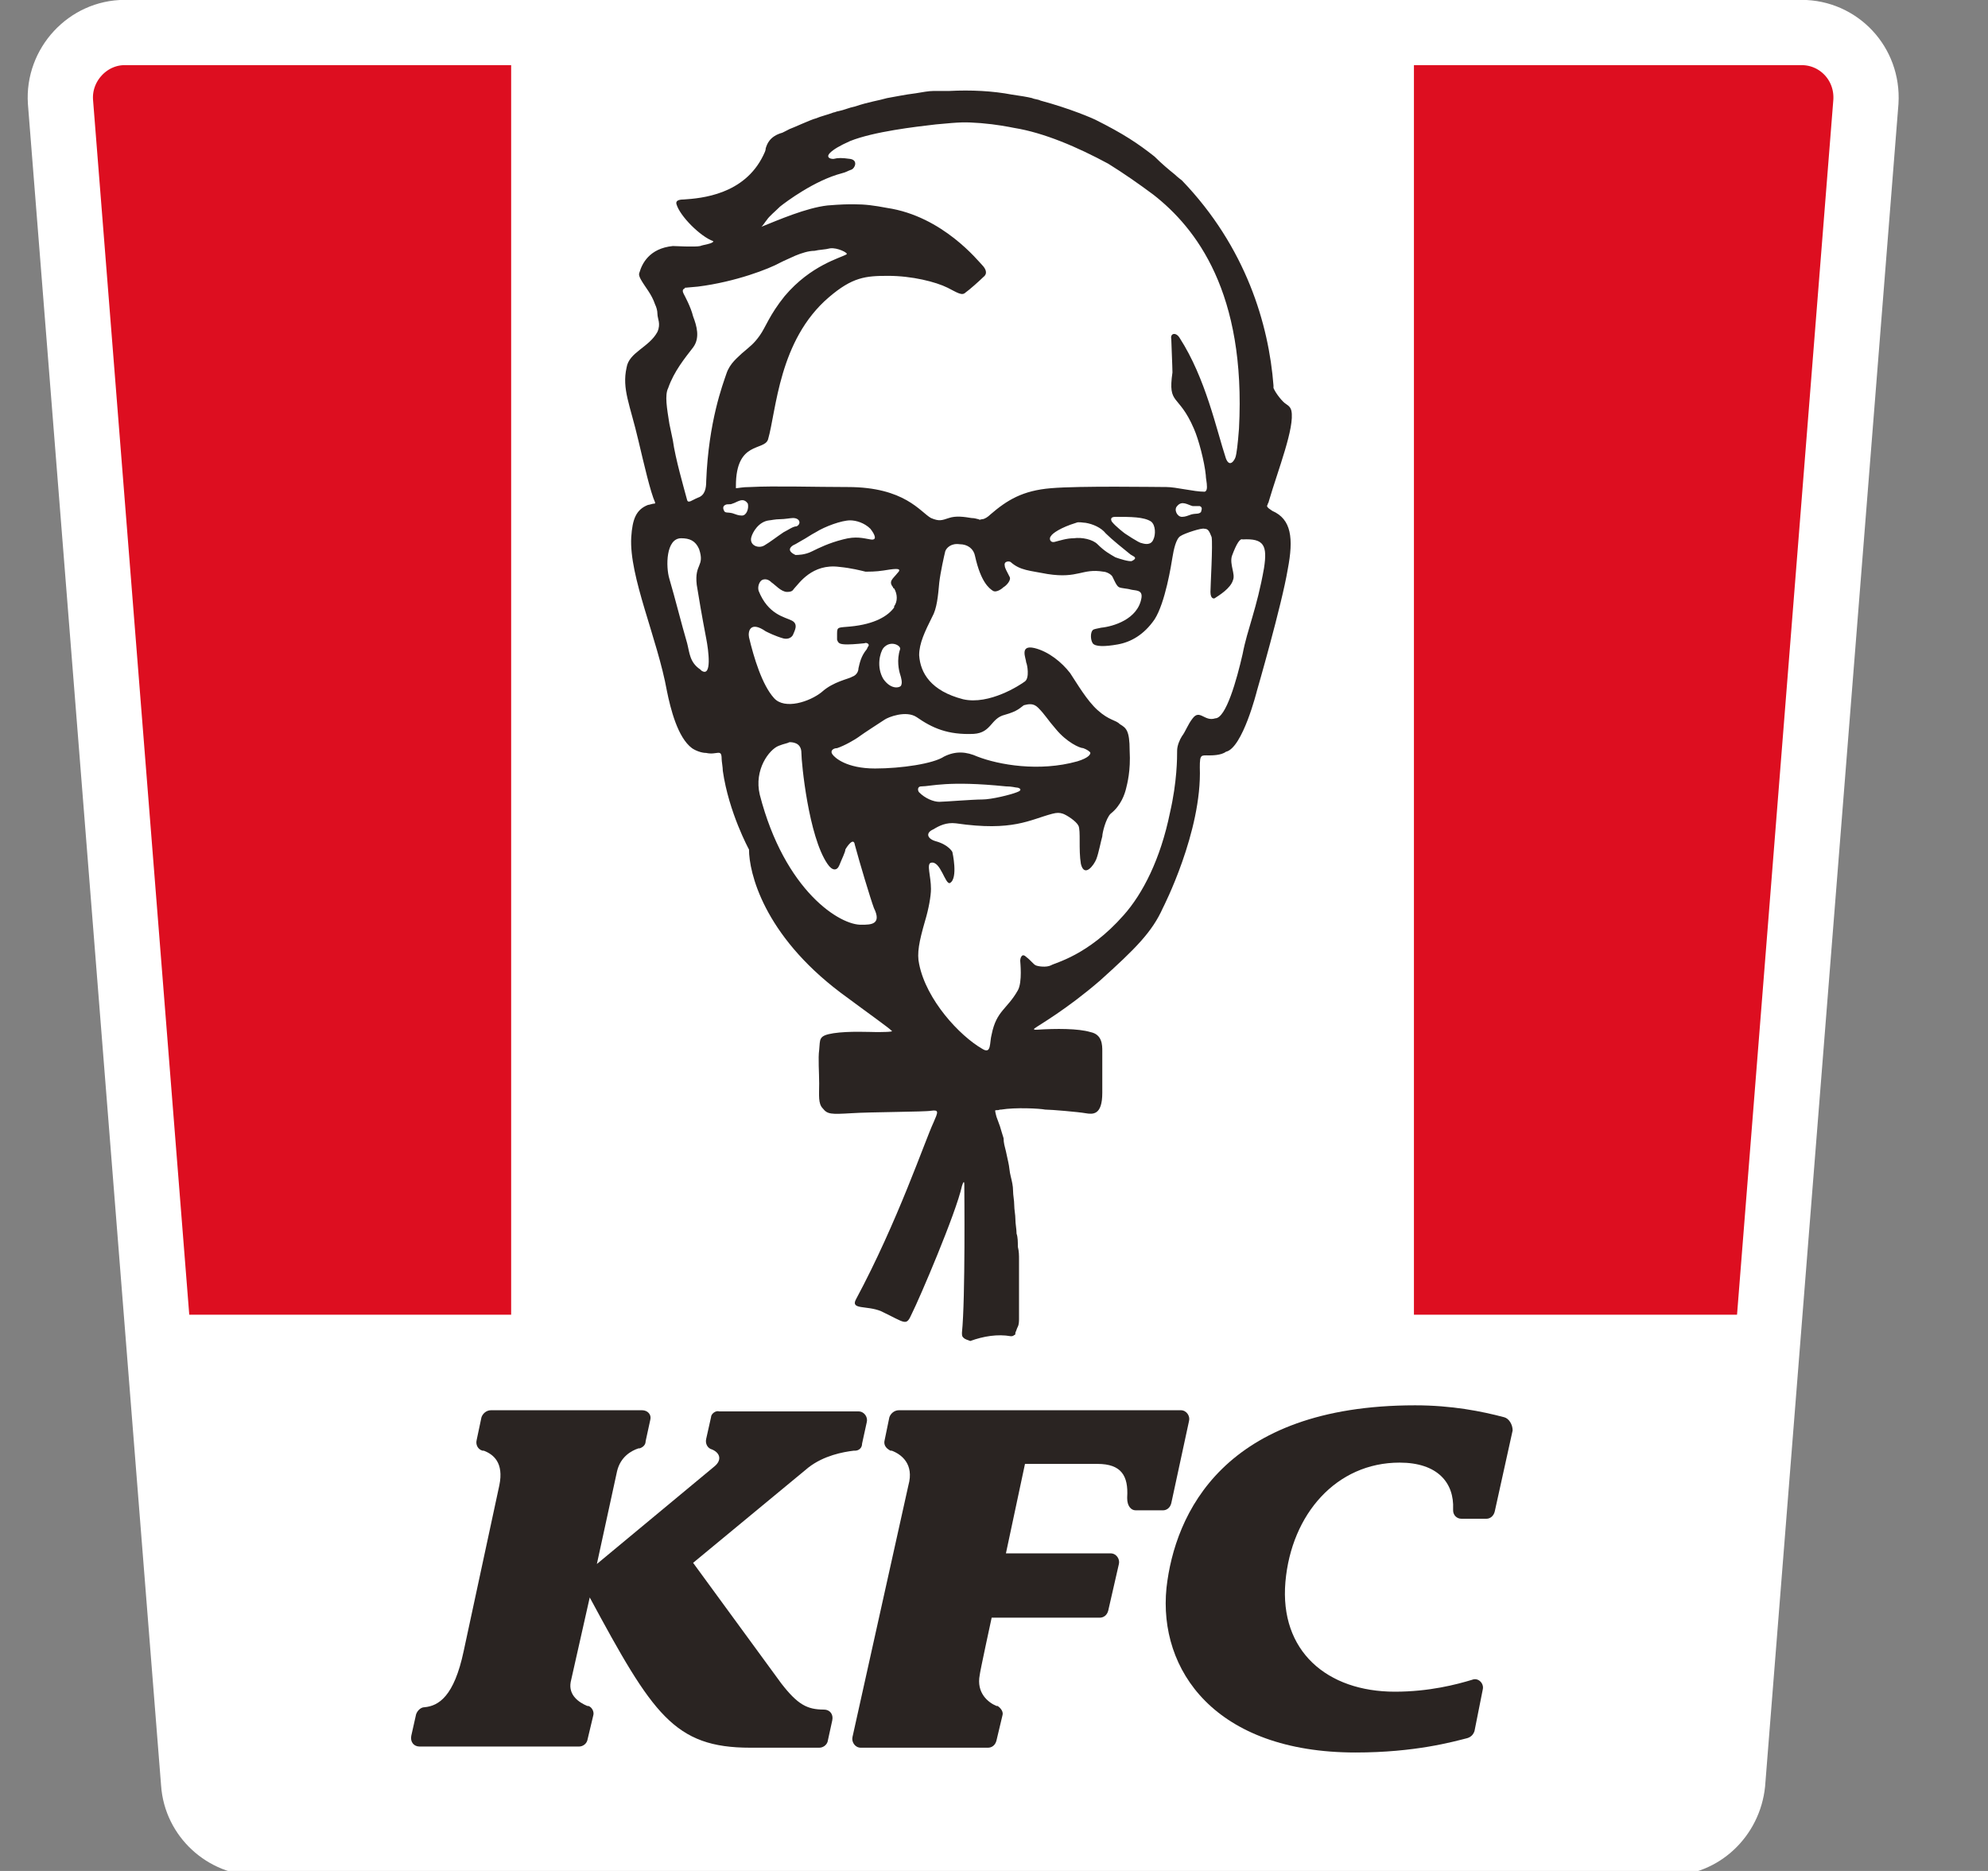 <svg width="17" height="16" viewBox="0 0 17 16" fill="none" xmlns="http://www.w3.org/2000/svg">
<rect x="0" y="0" width="17" height="16" fill="#808080" stroke="none"/>
<g clip-path="url(#clip0_781_616)">
<path d="M15.406 0.278H1.066C0.751 0.278 0.496 0.554 0.517 0.87L1.656 15.252C1.676 15.538 1.92 15.762 2.205 15.762H14.267C14.552 15.762 14.786 15.538 14.816 15.252L15.956 0.87C15.976 0.543 15.722 0.278 15.406 0.278Z" fill="white"/>
<path d="M4.371 0.38H0.517L1.229 11.243H4.371V0.38Z" fill="#DD0E20"/>
<path d="M15.874 0.39L12.091 0.288V11.243H15.132L15.874 0.39Z" fill="#DD0E20"/>
<path d="M10.809 4.858C10.748 5.205 10.667 5.378 10.626 5.593C10.575 5.817 10.483 6.143 10.392 6.143C10.3 6.174 10.26 6.062 10.199 6.143C10.158 6.194 10.138 6.256 10.107 6.296C10.087 6.327 10.066 6.378 10.066 6.419C10.066 6.48 10.066 6.684 10.005 6.949C9.924 7.347 9.772 7.643 9.609 7.826C9.304 8.173 9.019 8.234 8.988 8.255C8.948 8.275 8.877 8.265 8.856 8.255C8.836 8.245 8.816 8.214 8.775 8.183C8.734 8.143 8.724 8.204 8.724 8.214C8.724 8.224 8.744 8.398 8.704 8.469C8.612 8.632 8.521 8.642 8.48 8.846C8.46 8.918 8.48 9.02 8.399 8.969C8.205 8.857 7.921 8.551 7.86 8.245C7.839 8.153 7.86 8.051 7.91 7.877C7.941 7.775 7.961 7.663 7.961 7.602C7.961 7.49 7.921 7.388 7.961 7.378C8.043 7.357 8.083 7.571 8.124 7.551C8.195 7.51 8.144 7.286 8.144 7.286C8.144 7.286 8.114 7.225 8.002 7.194C7.931 7.174 7.91 7.123 7.982 7.092C8.032 7.061 8.093 7.031 8.175 7.041C8.663 7.112 8.805 7.01 8.999 6.959C9.039 6.949 9.06 6.949 9.09 6.959C9.121 6.97 9.202 7.021 9.222 7.061C9.243 7.102 9.222 7.265 9.243 7.388C9.273 7.51 9.355 7.398 9.375 7.347C9.395 7.296 9.416 7.184 9.426 7.153C9.426 7.123 9.456 7 9.497 6.959C9.588 6.888 9.619 6.786 9.629 6.745C9.639 6.704 9.67 6.592 9.66 6.419C9.66 6.245 9.629 6.225 9.578 6.194C9.538 6.154 9.487 6.164 9.385 6.072C9.294 5.99 9.212 5.848 9.151 5.756C9.08 5.664 8.968 5.572 8.846 5.542C8.714 5.511 8.775 5.633 8.775 5.664C8.785 5.684 8.805 5.797 8.765 5.827C8.724 5.858 8.46 6.031 8.236 5.98C7.961 5.909 7.87 5.756 7.86 5.603C7.86 5.501 7.91 5.399 7.971 5.276C8.012 5.205 8.022 5.093 8.032 4.981C8.043 4.889 8.073 4.756 8.083 4.715C8.093 4.685 8.134 4.644 8.205 4.654C8.277 4.654 8.327 4.695 8.338 4.756C8.388 4.981 8.46 5.032 8.49 5.052C8.521 5.072 8.571 5.032 8.582 5.021C8.602 5.011 8.653 4.96 8.632 4.93C8.612 4.889 8.592 4.858 8.592 4.838C8.582 4.797 8.632 4.797 8.643 4.807C8.724 4.879 8.805 4.879 8.958 4.909C9.222 4.95 9.253 4.858 9.436 4.889C9.456 4.889 9.507 4.909 9.517 4.94C9.527 4.96 9.548 5.011 9.568 5.021C9.588 5.032 9.639 5.032 9.67 5.042C9.711 5.052 9.772 5.042 9.761 5.113C9.731 5.297 9.517 5.358 9.416 5.368C9.375 5.378 9.355 5.378 9.344 5.389C9.324 5.409 9.324 5.47 9.344 5.501C9.365 5.531 9.446 5.531 9.558 5.511C9.67 5.491 9.782 5.429 9.873 5.297C9.965 5.154 10.016 4.828 10.026 4.766C10.036 4.705 10.056 4.603 10.097 4.583C10.127 4.562 10.28 4.511 10.3 4.522C10.331 4.522 10.341 4.542 10.361 4.593C10.372 4.654 10.351 5.011 10.351 5.062C10.351 5.123 10.382 5.123 10.392 5.113C10.422 5.093 10.524 5.032 10.544 4.96C10.565 4.909 10.514 4.828 10.534 4.756C10.575 4.644 10.605 4.603 10.626 4.613C10.809 4.603 10.839 4.664 10.809 4.858ZM8.693 6.776C8.643 6.796 8.48 6.837 8.399 6.837C8.317 6.837 8.073 6.857 8.032 6.857C7.982 6.857 7.91 6.827 7.86 6.776C7.849 6.766 7.839 6.725 7.88 6.725C7.961 6.725 8.104 6.674 8.602 6.725C8.653 6.725 8.683 6.735 8.693 6.735C8.714 6.735 8.755 6.755 8.693 6.776ZM7.483 6.572C7.239 6.572 7.137 6.48 7.117 6.449C7.097 6.419 7.127 6.398 7.158 6.398C7.219 6.378 7.31 6.327 7.351 6.296C7.392 6.266 7.504 6.194 7.565 6.154C7.595 6.133 7.748 6.072 7.839 6.133C7.971 6.225 8.104 6.286 8.327 6.276C8.48 6.266 8.47 6.143 8.592 6.113C8.704 6.082 8.724 6.052 8.755 6.031C8.795 6.021 8.836 6.011 8.877 6.052C8.938 6.113 8.958 6.154 9.029 6.235C9.121 6.347 9.233 6.398 9.263 6.398C9.294 6.409 9.324 6.429 9.324 6.439C9.324 6.449 9.314 6.48 9.212 6.511C8.887 6.602 8.541 6.541 8.358 6.47C8.266 6.429 8.175 6.419 8.073 6.47C7.982 6.531 7.707 6.572 7.483 6.572ZM7.371 7.908C7.188 7.918 6.71 7.622 6.497 6.796C6.446 6.582 6.578 6.409 6.659 6.378C6.71 6.358 6.731 6.358 6.751 6.347C6.771 6.347 6.853 6.347 6.853 6.439C6.853 6.521 6.914 7.153 7.076 7.388C7.117 7.449 7.158 7.449 7.178 7.398C7.198 7.347 7.229 7.286 7.229 7.265C7.239 7.245 7.3 7.153 7.31 7.225C7.351 7.378 7.443 7.684 7.473 7.765C7.544 7.908 7.443 7.908 7.371 7.908ZM6.405 5.45C6.395 5.399 6.415 5.307 6.548 5.399C6.568 5.409 6.629 5.44 6.7 5.46C6.741 5.47 6.771 5.45 6.781 5.429C6.792 5.399 6.832 5.338 6.771 5.307C6.71 5.276 6.568 5.256 6.487 5.052C6.476 5.011 6.497 4.97 6.517 4.96C6.537 4.95 6.568 4.95 6.598 4.981C6.629 5.001 6.68 5.062 6.731 5.062C6.781 5.062 6.781 5.042 6.792 5.032C6.832 4.991 6.944 4.817 7.178 4.848C7.28 4.858 7.361 4.879 7.402 4.889C7.422 4.889 7.493 4.889 7.554 4.879C7.626 4.868 7.727 4.848 7.676 4.899C7.636 4.95 7.595 4.97 7.636 5.021C7.636 5.021 7.636 5.032 7.646 5.032C7.676 5.083 7.676 5.144 7.646 5.185V5.195C7.595 5.266 7.483 5.338 7.27 5.358C7.168 5.368 7.158 5.358 7.158 5.419C7.158 5.44 7.158 5.45 7.158 5.47C7.168 5.501 7.178 5.511 7.249 5.511C7.3 5.511 7.392 5.501 7.392 5.501C7.412 5.491 7.443 5.511 7.422 5.531L7.412 5.552C7.361 5.613 7.351 5.674 7.341 5.715C7.341 5.746 7.32 5.776 7.29 5.786C7.259 5.807 7.127 5.827 7.026 5.919C6.924 6.001 6.71 6.072 6.619 5.97C6.517 5.858 6.446 5.623 6.405 5.45ZM6.344 4.409C6.314 4.409 6.293 4.399 6.263 4.389C6.222 4.379 6.202 4.389 6.192 4.369C6.181 4.348 6.181 4.328 6.202 4.318C6.222 4.307 6.242 4.318 6.263 4.307C6.303 4.297 6.354 4.246 6.395 4.307C6.405 4.348 6.385 4.409 6.344 4.409ZM5.988 5.725C5.897 5.664 5.897 5.582 5.876 5.501C5.825 5.327 5.775 5.123 5.724 4.95C5.693 4.848 5.693 4.603 5.825 4.603C5.897 4.603 5.947 4.624 5.978 4.695C6.029 4.848 5.937 4.817 5.958 5.001C5.978 5.123 5.998 5.246 6.039 5.46C6.059 5.562 6.09 5.797 5.998 5.735M5.714 3.318C5.764 3.175 5.856 3.063 5.927 2.971C5.988 2.889 5.958 2.787 5.927 2.706C5.907 2.624 5.856 2.532 5.846 2.512C5.836 2.492 5.836 2.481 5.846 2.471C5.846 2.471 5.856 2.471 5.856 2.461L5.968 2.451C6.293 2.41 6.578 2.298 6.67 2.247C6.71 2.226 6.761 2.206 6.802 2.186C6.853 2.165 6.914 2.145 6.965 2.145C7.005 2.135 7.056 2.135 7.097 2.124C7.158 2.114 7.259 2.165 7.239 2.175C7.188 2.206 6.934 2.267 6.71 2.532C6.578 2.696 6.548 2.798 6.497 2.869C6.446 2.941 6.415 2.961 6.344 3.022C6.314 3.053 6.242 3.104 6.212 3.195C6.181 3.287 6.059 3.604 6.039 4.114C6.039 4.175 6.029 4.236 5.968 4.256C5.917 4.277 5.886 4.307 5.876 4.277C5.846 4.165 5.775 3.92 5.754 3.767C5.744 3.716 5.734 3.675 5.724 3.624C5.703 3.491 5.683 3.379 5.714 3.318ZM6.7 4.552C6.639 4.593 6.588 4.634 6.537 4.664C6.487 4.695 6.405 4.664 6.425 4.593C6.436 4.552 6.487 4.46 6.578 4.45C6.588 4.45 6.629 4.44 6.67 4.44C6.71 4.44 6.761 4.43 6.781 4.43C6.842 4.43 6.853 4.481 6.812 4.501C6.781 4.501 6.741 4.532 6.7 4.552ZM6.781 4.664C6.802 4.654 6.802 4.654 6.853 4.624C6.893 4.603 6.934 4.573 6.975 4.552C7.056 4.501 7.198 4.45 7.27 4.45C7.32 4.45 7.392 4.471 7.443 4.522C7.483 4.573 7.504 4.624 7.443 4.613C7.382 4.603 7.32 4.583 7.209 4.613C7.087 4.644 7.005 4.685 6.944 4.715C6.883 4.746 6.822 4.746 6.802 4.746C6.781 4.736 6.72 4.705 6.781 4.664ZM7.697 5.766C7.707 5.797 7.717 5.837 7.707 5.858C7.707 5.878 7.626 5.909 7.554 5.807C7.493 5.705 7.524 5.582 7.554 5.542C7.615 5.47 7.707 5.521 7.697 5.552C7.666 5.644 7.687 5.735 7.697 5.766ZM9.68 4.797C9.66 4.807 9.568 4.777 9.538 4.766C9.487 4.736 9.446 4.715 9.385 4.654C9.344 4.613 9.253 4.593 9.182 4.603C9.121 4.603 9.06 4.624 9.019 4.634C8.978 4.644 8.968 4.603 8.988 4.583C8.999 4.562 9.07 4.511 9.202 4.471C9.222 4.46 9.263 4.471 9.283 4.471C9.344 4.481 9.416 4.511 9.456 4.562C9.507 4.613 9.609 4.695 9.66 4.736C9.68 4.756 9.741 4.766 9.68 4.797ZM9.619 4.562C9.619 4.562 9.538 4.501 9.507 4.46C9.497 4.44 9.497 4.42 9.538 4.42C9.67 4.42 9.782 4.42 9.843 4.46C9.883 4.491 9.883 4.573 9.863 4.613C9.843 4.664 9.792 4.654 9.761 4.644C9.741 4.644 9.619 4.562 9.619 4.562ZM10.27 4.379C10.25 4.399 10.229 4.389 10.189 4.399C10.158 4.409 10.138 4.42 10.107 4.42C10.066 4.42 10.036 4.358 10.066 4.328C10.107 4.277 10.158 4.318 10.199 4.328C10.219 4.328 10.239 4.328 10.26 4.328C10.28 4.338 10.28 4.348 10.27 4.379ZM6.558 1.88C6.578 1.849 6.629 1.808 6.67 1.767C6.72 1.727 6.965 1.543 7.198 1.482C7.239 1.472 7.249 1.461 7.28 1.451C7.31 1.441 7.341 1.37 7.27 1.359C7.198 1.349 7.168 1.349 7.127 1.359C7.087 1.359 7.066 1.339 7.097 1.308C7.127 1.278 7.178 1.247 7.27 1.206C7.473 1.125 7.829 1.084 8.002 1.064C8.226 1.043 8.246 1.043 8.388 1.053C8.521 1.064 8.622 1.084 8.673 1.094C8.927 1.135 9.212 1.257 9.477 1.4C9.609 1.482 9.741 1.574 9.863 1.665C10.229 1.951 10.656 2.502 10.595 3.665C10.585 3.797 10.575 3.879 10.565 3.91C10.555 3.94 10.514 4.001 10.483 3.92C10.402 3.675 10.311 3.236 10.087 2.889C10.056 2.838 10.005 2.849 10.016 2.9C10.016 2.92 10.026 3.144 10.026 3.185C9.985 3.471 10.077 3.359 10.209 3.665C10.25 3.757 10.3 3.95 10.311 4.063C10.311 4.093 10.321 4.124 10.321 4.165C10.321 4.205 10.3 4.205 10.3 4.205C10.209 4.205 10.056 4.165 9.975 4.165C9.883 4.165 9.233 4.154 8.988 4.175C8.744 4.195 8.612 4.277 8.47 4.399C8.449 4.42 8.419 4.44 8.399 4.44C8.388 4.44 8.378 4.45 8.368 4.44C8.358 4.44 8.338 4.43 8.307 4.43C8.246 4.42 8.175 4.409 8.114 4.43C8.053 4.45 8.032 4.46 7.961 4.43C7.87 4.379 7.737 4.165 7.249 4.165C6.975 4.165 6.619 4.154 6.415 4.165C6.344 4.165 6.314 4.175 6.293 4.175C6.293 4.165 6.293 4.154 6.293 4.154C6.293 3.767 6.537 3.859 6.568 3.757C6.639 3.512 6.659 2.91 7.087 2.543C7.29 2.369 7.402 2.359 7.595 2.359C7.798 2.359 8.002 2.41 8.104 2.461C8.185 2.502 8.226 2.532 8.256 2.502C8.287 2.481 8.378 2.4 8.409 2.369C8.449 2.339 8.429 2.298 8.399 2.267C8.368 2.237 8.063 1.849 7.585 1.778C7.473 1.757 7.402 1.747 7.3 1.747C7.249 1.747 7.198 1.747 7.076 1.757C6.893 1.778 6.659 1.88 6.507 1.941C6.517 1.941 6.548 1.89 6.558 1.88ZM6.405 7.265C6.405 7.459 6.527 7.99 7.188 8.489C7.463 8.693 7.595 8.785 7.626 8.816C7.646 8.826 7.524 8.826 7.493 8.826C7.443 8.826 7.259 8.816 7.127 8.836C6.995 8.857 7.015 8.887 7.005 8.979C6.995 9.05 7.005 9.173 7.005 9.265C7.005 9.367 6.995 9.438 7.036 9.479C7.076 9.53 7.107 9.53 7.28 9.52C7.443 9.509 7.91 9.509 7.961 9.499C8.032 9.489 8.022 9.509 7.982 9.601C7.91 9.754 7.676 10.448 7.32 11.111C7.27 11.203 7.412 11.162 7.534 11.213C7.748 11.315 7.748 11.345 7.798 11.233C7.86 11.111 8.175 10.376 8.226 10.142C8.236 10.111 8.246 10.091 8.246 10.132C8.246 10.162 8.256 11.101 8.226 11.396C8.226 11.417 8.226 11.427 8.236 11.437C8.256 11.458 8.277 11.458 8.297 11.468C8.409 11.427 8.531 11.407 8.643 11.427C8.653 11.427 8.663 11.427 8.673 11.417C8.683 11.417 8.683 11.407 8.683 11.396C8.693 11.376 8.693 11.366 8.704 11.345C8.714 11.325 8.714 11.294 8.714 11.274C8.714 11.264 8.714 11.243 8.714 11.233C8.714 11.213 8.714 11.192 8.714 11.172C8.714 11.152 8.714 11.121 8.714 11.101C8.714 11.07 8.714 11.05 8.714 11.019C8.714 10.988 8.714 10.958 8.714 10.927C8.714 10.897 8.714 10.907 8.714 10.876C8.714 10.846 8.714 10.805 8.714 10.774C8.714 10.733 8.714 10.703 8.704 10.662C8.704 10.621 8.704 10.58 8.693 10.55C8.693 10.509 8.683 10.468 8.683 10.427C8.683 10.387 8.673 10.346 8.673 10.305C8.673 10.264 8.663 10.223 8.663 10.183C8.663 10.142 8.653 10.101 8.643 10.06C8.632 10.019 8.632 9.979 8.622 9.938C8.612 9.897 8.612 9.887 8.602 9.846C8.592 9.805 8.582 9.775 8.582 9.734C8.571 9.703 8.561 9.662 8.551 9.632C8.541 9.601 8.531 9.581 8.521 9.55C8.521 9.55 8.51 9.509 8.51 9.499C8.51 9.489 8.531 9.499 8.551 9.489H8.561C8.683 9.469 8.887 9.479 8.938 9.489C8.988 9.489 9.222 9.509 9.283 9.52C9.344 9.53 9.426 9.54 9.426 9.346C9.426 9.295 9.426 9.265 9.426 9.214C9.426 9.203 9.426 9.203 9.426 9.193C9.426 9.183 9.426 9.173 9.426 9.152C9.426 9.142 9.426 9.142 9.426 9.132C9.426 9.122 9.426 9.122 9.426 9.112C9.426 9.101 9.426 9.101 9.426 9.091C9.426 9.081 9.426 9.071 9.426 9.061V9.05C9.426 9.04 9.426 9.04 9.426 9.03V9.02C9.426 9.01 9.426 9.01 9.426 9.01C9.426 8.999 9.426 8.999 9.426 8.989C9.426 8.938 9.426 8.846 9.324 8.826C9.222 8.795 9.029 8.795 8.866 8.806C8.846 8.806 8.836 8.806 8.846 8.795C8.887 8.765 9.121 8.632 9.405 8.387C9.711 8.112 9.853 7.969 9.944 7.765C9.944 7.765 10.28 7.112 10.26 6.562C10.26 6.449 10.27 6.46 10.341 6.46C10.361 6.46 10.443 6.46 10.483 6.429C10.626 6.398 10.748 5.909 10.748 5.909C10.748 5.909 10.961 5.174 11.012 4.868C11.063 4.603 11.043 4.44 10.88 4.369L10.85 4.348C10.839 4.338 10.829 4.328 10.839 4.318C10.839 4.307 10.85 4.297 10.85 4.287C10.931 4.012 11.073 3.655 11.043 3.512C11.033 3.471 11.002 3.461 10.992 3.451C10.972 3.44 10.911 3.369 10.89 3.318C10.89 3.308 10.89 3.308 10.89 3.297C10.85 2.777 10.656 2.114 10.107 1.543C10.107 1.543 10.066 1.512 10.046 1.492C9.995 1.451 9.934 1.4 9.873 1.339C9.731 1.227 9.609 1.145 9.365 1.023C9.344 1.013 9.161 0.931 8.897 0.86C8.877 0.849 8.846 0.849 8.826 0.839C8.785 0.829 8.724 0.819 8.653 0.809C8.49 0.778 8.307 0.768 8.114 0.778C8.093 0.778 8.063 0.778 8.053 0.778C8.043 0.778 8.032 0.778 8.022 0.778C8.012 0.778 7.992 0.778 7.982 0.778C7.941 0.778 7.89 0.788 7.829 0.798C7.737 0.809 7.646 0.829 7.585 0.839C7.514 0.86 7.432 0.87 7.31 0.911C7.259 0.921 7.219 0.941 7.168 0.951C7.158 0.951 7.137 0.962 7.127 0.962C7.076 0.982 7.026 0.992 6.975 1.013C6.934 1.023 6.781 1.094 6.751 1.104C6.731 1.115 6.71 1.125 6.69 1.135C6.578 1.166 6.558 1.237 6.548 1.268C6.548 1.288 6.537 1.308 6.527 1.329C6.364 1.665 5.998 1.696 5.846 1.706C5.805 1.706 5.775 1.716 5.785 1.747C5.815 1.849 5.988 2.022 6.1 2.063C6.1 2.084 6.008 2.094 5.988 2.104C5.947 2.114 5.764 2.104 5.754 2.104C5.551 2.124 5.49 2.257 5.469 2.328C5.459 2.349 5.469 2.369 5.48 2.39C5.52 2.461 5.571 2.512 5.602 2.604C5.612 2.624 5.622 2.655 5.622 2.685C5.622 2.726 5.653 2.767 5.622 2.838C5.551 2.971 5.378 3.012 5.358 3.144C5.317 3.328 5.388 3.461 5.459 3.767C5.51 3.981 5.561 4.205 5.602 4.297C5.602 4.307 5.602 4.307 5.591 4.307C5.581 4.307 5.551 4.318 5.541 4.318C5.439 4.358 5.408 4.44 5.398 4.593C5.378 4.93 5.622 5.46 5.703 5.909C5.734 6.062 5.795 6.307 5.917 6.398C5.947 6.419 5.998 6.439 6.039 6.439C6.131 6.46 6.171 6.398 6.171 6.49C6.171 6.511 6.181 6.562 6.181 6.592C6.232 6.949 6.405 7.265 6.405 7.265Z" fill="#2A2422"/>
<path d="M12.863 12.12C12.67 12.069 12.416 12.018 12.101 12.018C10.463 12.018 10.046 12.947 9.975 13.579C9.904 14.283 10.392 14.987 11.592 14.987C12.101 14.987 12.426 14.895 12.548 14.864C12.579 14.854 12.599 14.834 12.609 14.803L12.68 14.446C12.691 14.395 12.64 14.344 12.589 14.365C12.457 14.405 12.223 14.467 11.928 14.467C11.348 14.467 10.941 14.12 10.992 13.528C11.043 12.947 11.429 12.508 11.968 12.508C12.294 12.508 12.436 12.681 12.426 12.906C12.426 12.906 12.426 12.906 12.426 12.916C12.426 12.957 12.457 12.988 12.497 12.988H12.711C12.741 12.988 12.772 12.967 12.782 12.926L12.935 12.233C12.935 12.182 12.904 12.131 12.863 12.12Z" fill="#2A2422"/>
<path d="M6.08 12.121L6.039 12.304C6.029 12.345 6.05 12.386 6.09 12.396C6.161 12.427 6.172 12.488 6.111 12.539L5.104 13.375L5.277 12.58C5.307 12.457 5.399 12.406 5.46 12.386H5.47C5.5 12.376 5.521 12.355 5.521 12.325L5.561 12.141C5.572 12.1 5.541 12.06 5.49 12.06H4.199C4.158 12.06 4.127 12.09 4.117 12.121L4.076 12.315C4.066 12.355 4.087 12.396 4.127 12.406C4.137 12.406 4.137 12.406 4.137 12.406C4.219 12.437 4.31 12.508 4.27 12.702L3.965 14.12C3.883 14.508 3.751 14.589 3.629 14.6C3.598 14.6 3.568 14.63 3.558 14.661L3.517 14.844C3.507 14.895 3.537 14.936 3.588 14.936H4.951C4.982 14.936 5.012 14.916 5.022 14.885L5.073 14.671C5.083 14.64 5.063 14.6 5.032 14.589H5.022C4.951 14.559 4.86 14.498 4.88 14.385L5.043 13.661C5.582 14.661 5.765 14.946 6.416 14.946H7.006C7.036 14.946 7.067 14.926 7.077 14.895L7.117 14.712C7.128 14.661 7.097 14.62 7.046 14.62C6.904 14.62 6.822 14.579 6.68 14.395L5.927 13.365L6.914 12.549C7.046 12.447 7.209 12.417 7.3 12.406C7.3 12.406 7.3 12.406 7.311 12.406C7.341 12.406 7.372 12.386 7.372 12.345L7.412 12.162C7.423 12.121 7.392 12.07 7.341 12.07H6.151C6.121 12.06 6.08 12.09 6.08 12.121Z" fill="#2A2422"/>
<path d="M9.711 12.916H9.945C9.975 12.916 10.006 12.896 10.016 12.855L10.168 12.151C10.178 12.111 10.148 12.06 10.097 12.06H7.687C7.646 12.06 7.615 12.09 7.605 12.121L7.565 12.315C7.554 12.355 7.575 12.386 7.615 12.406H7.626C7.707 12.437 7.819 12.519 7.768 12.702L7.29 14.854C7.28 14.895 7.31 14.946 7.361 14.946H8.449C8.48 14.946 8.511 14.926 8.521 14.885L8.572 14.671C8.582 14.64 8.561 14.61 8.531 14.589H8.521C8.449 14.559 8.348 14.477 8.378 14.324C8.378 14.304 8.48 13.834 8.48 13.834H9.405C9.436 13.834 9.467 13.814 9.477 13.773L9.568 13.375C9.578 13.335 9.548 13.284 9.497 13.284H8.602L8.765 12.519H9.385C9.589 12.519 9.65 12.621 9.639 12.804C9.639 12.804 9.639 12.804 9.639 12.814C9.639 12.876 9.67 12.916 9.711 12.916Z" fill="#2A2422"/>
<path d="M15.406 0.278H1.066C0.751 0.278 0.496 0.554 0.517 0.87L1.656 15.252C1.676 15.538 1.92 15.762 2.205 15.762H14.267C14.552 15.762 14.786 15.538 14.816 15.252L15.956 0.87C15.976 0.543 15.722 0.278 15.406 0.278Z" stroke="white" stroke-width="0.558"/>
</g>
<defs>
<clipPath id="clip0_781_616">
<rect width="16" height="16" fill="white" transform="translate(0.236)"/>
</clipPath>
</defs>
</svg>
